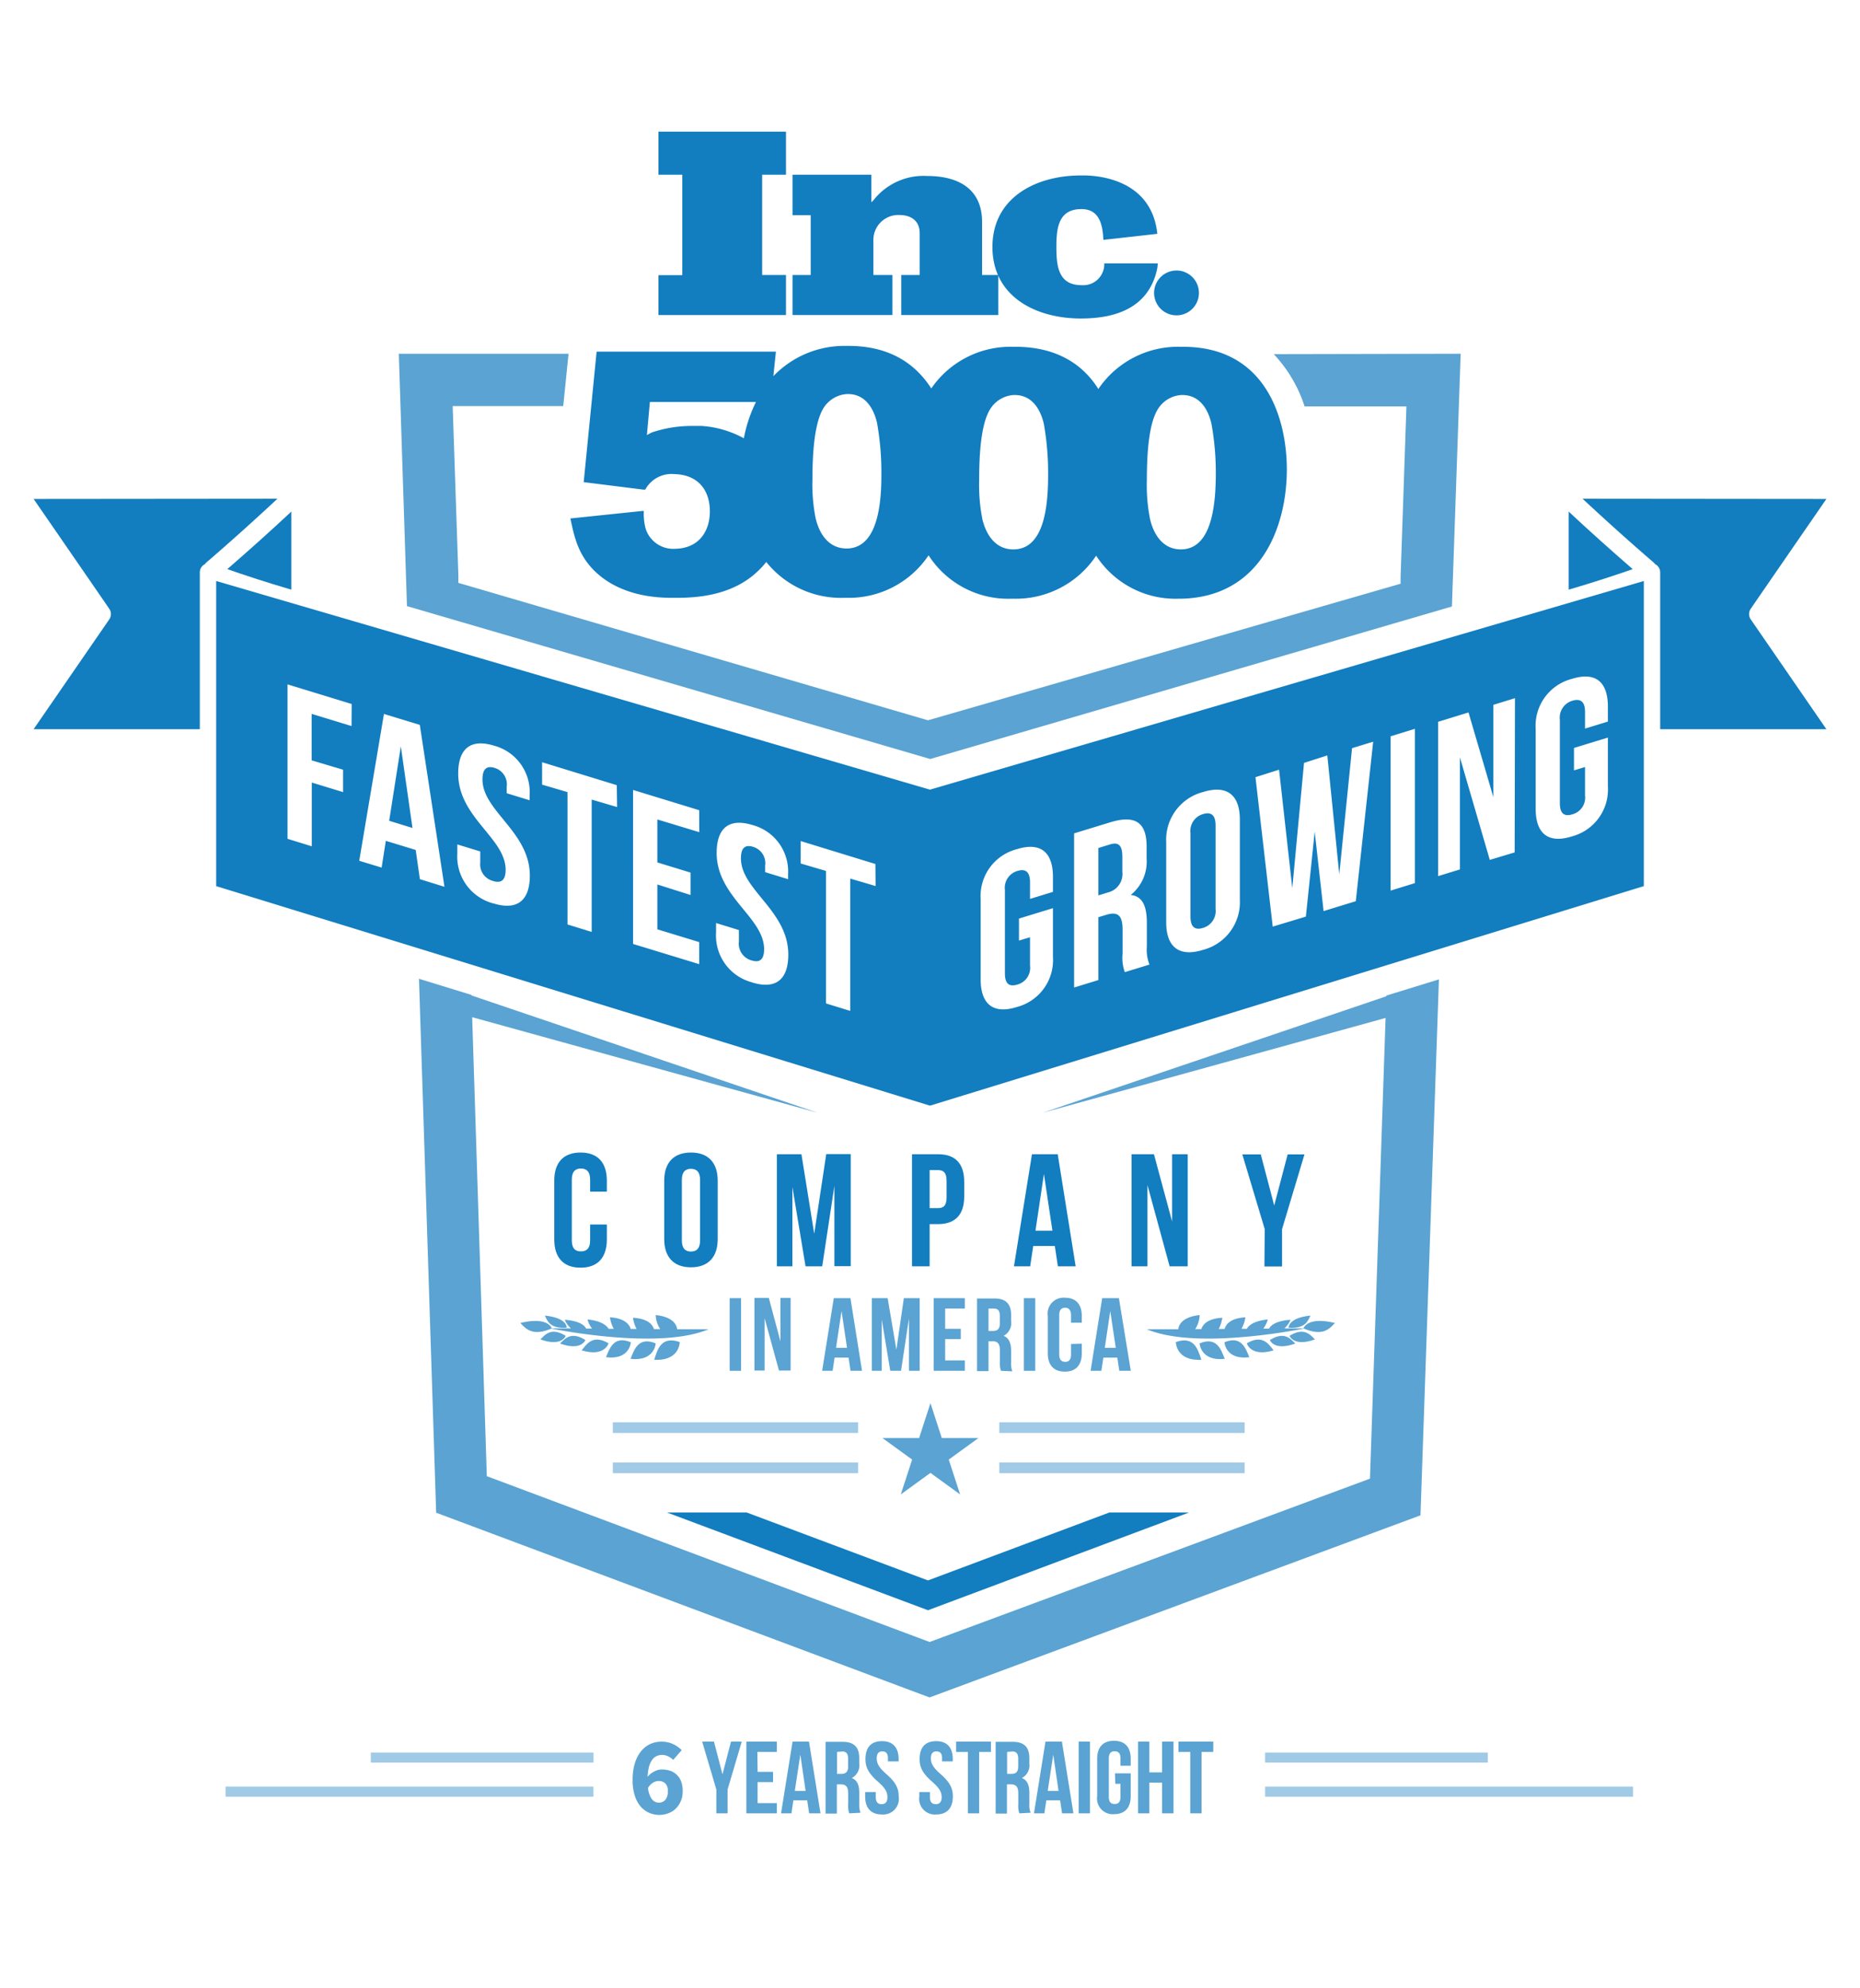 <svg width="249" xmlns="http://www.w3.org/2000/svg" viewBox="0 0 249 266"><defs><style>.cls-1,.cls-2{fill:#127dbf;}.cls-2,.cls-4{fill-rule:evenodd;}.cls-3{fill:#a0cae5;}.cls-4,.cls-5{fill:#5aa3d2;}.cls-6{fill:#00adee;}</style></defs><title>TRL-Badge-Fastest</title><g id="Badge-Fastest"><polygon class="cls-1" points="148.51 202.4 124.23 211.49 99.96 202.4 89.29 202.4 124.23 215.48 159.18 202.4 148.51 202.4"/><path class="cls-1" d="M158.62,46.41h-.53a12.86,12.86,0,0,0-11,5.57l-.05.08c-2-3.2-5.43-5.58-10.84-5.65h-.53a12.87,12.87,0,0,0-11,5.57c-2.06-3.21-5.41-5.62-10.85-5.69h-.51a13.17,13.17,0,0,0-9.78,4.05l.34-3.28h-24L78.14,64.52l8,1,0,0,.24,0a4,4,0,0,1,3.85-2.08c3.25.07,4.8,2.17,4.8,5,0,2.5-1.33,4.94-4.67,5a3.88,3.88,0,0,1-3.93-2.7,7.8,7.8,0,0,1-.24-2.36l-.25,0v0l-9.58,1c.51,2.43,1,4.7,3.06,6.85C83.11,80,88.48,80,90.21,80h.26c2.73,0,7.77-.23,11.29-3.87a8.14,8.14,0,0,0,.82-.93A12.79,12.79,0,0,0,113,80h.39a12.85,12.85,0,0,0,10.92-5.69,12.66,12.66,0,0,0,11.06,5.81h.37a12.89,12.89,0,0,0,11-5.76,12.66,12.66,0,0,0,11,5.76h.37c10.51-.21,14.16-9.39,14.16-17.35C172.25,56.19,169.59,46.55,158.62,46.41ZM93.66,57l-.39,0-.44,0h-.26a16.74,16.74,0,0,0-5.28.86,5.8,5.8,0,0,0-.69.37L87,53.79H101.2a19,19,0,0,0-1.62,4.86A13.62,13.62,0,0,0,93.93,57ZM113.34,73.4h0c-2.13,0-3.54-1.55-4.14-4a23,23,0,0,1-.44-5.23c0-3.19.21-7.35,1.41-9.44a4,4,0,0,1,3.21-2h.14c2.25,0,3.42,1.83,3.89,3.86a37.48,37.48,0,0,1,.58,7C118,68.13,117.25,73.38,113.34,73.4Zm22.35.12h-.05c-2.1,0-3.51-1.55-4.12-4a23.51,23.51,0,0,1-.44-5.22c0-3.19.19-7.36,1.41-9.44a4,4,0,0,1,3.2-2h.16c2.24,0,3.42,1.82,3.89,3.86a37.37,37.37,0,0,1,.57,7C140.31,68.24,139.6,73.5,135.69,73.52Zm22.4,0h0c-2.11,0-3.52-1.55-4.12-4a22.93,22.93,0,0,1-.44-5.22c0-3.19.19-7.36,1.41-9.44a4,4,0,0,1,3.19-2h.16c2.25,0,3.43,1.82,3.89,3.86a36.61,36.61,0,0,1,.58,7C162.72,68.24,162,73.5,158.09,73.52Z"/><polygon class="cls-2" points="88.15 42.16 88.15 36.82 91.34 36.82 91.34 23.38 88.15 23.38 88.15 17.62 105.22 17.62 105.22 23.38 102.03 23.38 102.03 36.8 105.22 36.8 105.22 42.16 88.15 42.16"/><path class="cls-2" d="M120.65,42.16V36.8h2.47V31.2c0-1.69-1.2-2.43-2.75-2.43a3.34,3.34,0,0,0-3.45,3.4V36.8h2.55v5.36H106.1V36.8h2.43v-8H106.1V23.38h10.55v3.7a4.1,4.1,0,0,0,.48-.53,8.53,8.53,0,0,1,7-3c4.05,0,7.34,1.64,7.34,6.15V36.8h2.17v5.36Z"/><path class="cls-2" d="M154.93,31.29l-7.22.81c-.09-2-.51-4.12-2.94-4.12-3.1,0-3.35,2.57-3.35,5.07h0v.05c0,2.47.25,5.06,3.35,5.06a2.82,2.82,0,0,0,3.06-2.91H155l-.07.62c-1.18,5.85-6.45,6.75-10.25,6.75-6,0-11.82-2.91-11.82-9.57v0c0-6.64,5.86-9.57,11.82-9.57C144.7,23.5,154.05,22.89,154.93,31.29Z"/><path class="cls-2" d="M160.5,39.2a3,3,0,1,1-3-3A3,3,0,0,1,160.5,39.2Z"/><rect class="cls-3" x="169.36" y="239.08" width="49.25" height="1.35"/><rect class="cls-3" x="169.36" y="234.52" width="29.81" height="1.35"/><rect class="cls-3" x="30.2" y="239.08" width="49.24" height="1.35"/><rect class="cls-3" x="49.64" y="234.52" width="29.81" height="1.35"/><rect class="cls-3" x="133.78" y="190.33" width="32.84" height="1.43"/><rect class="cls-3" x="133.78" y="195.71" width="32.84" height="1.43"/><rect class="cls-3" x="82.04" y="190.33" width="32.84" height="1.43"/><rect class="cls-3" x="82.04" y="195.71" width="32.84" height="1.43"/><polygon class="cls-4" points="124.56 187.77 126.08 192.44 130.98 192.44 127.01 195.32 128.53 199.98 124.56 197.1 120.59 199.98 122.11 195.32 118.14 192.44 123.04 192.44 124.56 187.77"/><path class="cls-4" d="M172.63,178.76s.55,1.51,3.4.48C175.38,178.58,174.56,177.57,172.63,178.76Z"/><path class="cls-4" d="M170,179.32s.54,1.51,3.4.47C172.74,179.14,171.93,178.12,170,179.32Z"/><path class="cls-4" d="M166.91,179.76s.52,1.88,3.59.94C169.82,179.85,169,178.53,166.91,179.76Z"/><path class="cls-4" d="M163.92,179.62s.13,2.4,3.33,2C166.76,180.47,166.21,178.67,163.92,179.62Z"/><path class="cls-4" d="M160.59,179.77s.14,2.44,3.37,2.07C163.47,180.63,162.91,178.81,160.59,179.77Z"/><path class="cls-4" d="M157.41,179.59s0,2.57,3.42,2.37C160.38,180.66,159.9,178.71,157.41,179.59Z"/><path class="cls-4" d="M172.51,177.67c2.24.16,2.58-.9,2.92-1.62C172.41,176.36,172.51,177.67,172.51,177.67Z"/><path class="cls-4" d="M174.56,177.79c2.58,1.08,3.43,0,4.15-.75-3.64-.87-4.17.61-4.2.72l-2.58,0a2.83,2.83,0,0,0,.83-1.15c-2,.15-2.65.77-2.86,1.18h-.78a3.74,3.74,0,0,0,.6-1.22c-1.81.18-2.53.77-2.81,1.25h-.71a4.32,4.32,0,0,0,.52-1.54c-2.05.12-2.63,1-2.78,1.56h-.79a4.45,4.45,0,0,0,.48-1.5c-2,.12-2.62.92-2.8,1.52H160a3.64,3.64,0,0,0,.6-1.88c-2.29.25-2.78,1.26-2.87,1.9l-4.2,0C159.93,180.58,172.93,178.11,174.56,177.79Z"/><path class="cls-4" d="M75.74,178.76s-.54,1.51-3.4.48C73,178.58,73.81,177.57,75.74,178.76Z"/><path class="cls-4" d="M78.37,179.32s-.54,1.51-3.4.47C75.63,179.14,76.45,178.12,78.37,179.32Z"/><path class="cls-4" d="M81.47,179.76s-.53,1.88-3.6.94C78.55,179.85,79.38,178.53,81.47,179.76Z"/><path class="cls-4" d="M84.45,179.62s-.13,2.4-3.33,2C81.61,180.47,82.16,178.67,84.45,179.62Z"/><path class="cls-4" d="M87.78,179.77s-.13,2.44-3.37,2.07C84.9,180.63,85.46,178.81,87.78,179.77Z"/><path class="cls-4" d="M91,179.59s0,2.57-3.42,2.37C88,180.66,88.47,178.71,91,179.59Z"/><path class="cls-4" d="M75.86,177.67c-2.23.16-2.58-.9-2.92-1.62C76,176.36,75.86,177.67,75.86,177.67Z"/><path class="cls-4" d="M73.81,177.79c-2.57,1.08-3.43,0-4.15-.75,3.64-.87,4.17.61,4.2.72l2.58,0a2.83,2.83,0,0,1-.83-1.15c2,.15,2.65.77,2.86,1.18h.78a3.74,3.74,0,0,1-.6-1.22c1.81.18,2.53.77,2.82,1.25h.7a4.12,4.12,0,0,1-.51-1.54c2,.12,2.62,1,2.77,1.56h.79a4.45,4.45,0,0,1-.48-1.5c2,.12,2.62.92,2.8,1.52h.84a3.73,3.73,0,0,1-.6-1.88c2.29.25,2.79,1.26,2.87,1.9l4.2,0C88.45,180.58,75.44,178.11,73.81,177.79Z"/><path class="cls-5" d="M97.68,173.72H99.2v9.72H97.68Z"/><path class="cls-5" d="M102.36,176.4v7H101v-9.72h1.92l1.56,5.82v-5.82h1.36v9.72h-1.56Z"/><path class="cls-5" d="M115.4,183.44h-1.54l-.26-1.77h-1.87l-.27,1.77h-1.4l1.56-9.72h2.23Zm-3.48-3.08h1.47l-.73-4.92Z"/><path class="cls-5" d="M120,180.62l1-6.9h2.12v9.72h-1.44v-7l-1.06,7h-1.44l-1.14-6.87v6.87h-1.33v-9.72h2.12Z"/><path class="cls-5" d="M126.53,177.82h2.09v1.38h-2.09v2.85h2.63v1.39H125v-9.72h4.16v1.39h-2.63Z"/><path class="cls-5" d="M134,183.44a3.09,3.09,0,0,1-.14-1.2v-1.52c0-.91-.31-1.24-1-1.24h-.53v4H130.8v-9.72h2.3c1.58,0,2.26.74,2.26,2.24v.76a1.94,1.94,0,0,1-1,2c.77.32,1,1.06,1,2.07v1.5a2.94,2.94,0,0,0,.16,1.18Zm-1.67-8.33v3h.6c.57,0,.92-.25.92-1v-1c0-.69-.24-1-.78-1Z"/><path class="cls-5" d="M137.07,173.72h1.52v9.72h-1.52Z"/><path class="cls-5" d="M144.82,179.81v1.29c0,1.56-.78,2.45-2.27,2.45s-2.28-.89-2.28-2.45v-5a2.13,2.13,0,0,1,2.28-2.44c1.49,0,2.27.89,2.27,2.44V177h-1.44v-1c0-.7-.31-1-.79-1s-.79.26-.79,1v5.24c0,.7.3,1,.79,1s.79-.25.79-1v-1.39Z"/><path class="cls-5" d="M151.38,183.44h-1.54l-.26-1.77h-1.87l-.27,1.77H146l1.55-9.72h2.24Zm-3.48-3.08h1.47l-.74-4.92Z"/><path class="cls-1" d="M81.24,163.86v2c0,2.4-1.2,3.78-3.52,3.78s-3.52-1.38-3.52-3.78V158c0-2.4,1.2-3.77,3.52-3.77s3.52,1.37,3.52,3.77v1.46H79v-1.61c0-1.07-.48-1.48-1.23-1.48s-1.22.41-1.22,1.48V166c0,1.07.47,1.46,1.22,1.46S79,167.07,79,166v-2.14Z"/><path class="cls-1" d="M88.92,158c0-2.4,1.26-3.77,3.58-3.77s3.58,1.37,3.58,3.77v7.81c0,2.4-1.26,3.78-3.58,3.78s-3.58-1.38-3.58-3.78Zm2.36,8c0,1.07.47,1.48,1.22,1.48s1.22-.41,1.22-1.48v-8.11c0-1.07-.47-1.48-1.22-1.48s-1.22.41-1.22,1.48Z"/><path class="cls-1" d="M109,165.1l1.61-10.66h3.28v15H111.7V158.69l-1.63,10.77h-2.23l-1.76-10.62v10.62H104v-15h3.29Z"/><path class="cls-1" d="M129.08,158.15v1.95c0,2.41-1.16,3.71-3.52,3.71h-1.11v5.65h-2.36v-15h3.47C127.92,154.44,129.08,155.75,129.08,158.15Zm-4.63-1.57v5.09h1.11c.75,0,1.16-.34,1.16-1.42V158c0-1.07-.41-1.42-1.16-1.42Z"/><path class="cls-1" d="M144,169.46h-2.38l-.41-2.73h-2.89l-.41,2.73h-2.17l2.41-15h3.45Zm-5.38-4.77h2.27l-1.14-7.59Z"/><path class="cls-1" d="M153.61,158.58v10.88h-2.13v-15h3l2.43,9v-9H159v15h-2.42Z"/><path class="cls-1" d="M169.31,164.48l-3-10h2.47l1.8,6.84,1.8-6.84h2.25l-3,10v5h-2.36Z"/><path class="cls-5" d="M170.52,47.39a18.53,18.53,0,0,1,4.13,7h13.63l-.78,22.78v.23l0,.71L124.23,96.39,61.36,78l0-.47,0-.61L60.6,54.34H75.4l.71-7H53.39l1.09,33.77,4,1.17,3.05.89,63,18.4,62.79-18.35,2.74-.8,4.31-1.26,1.17-33.82Z"/><polygon class="cls-6" points="124.44 109.7 124.44 109.73 124.5 109.72 124.44 109.7"/><polygon class="cls-6" points="124.56 109.73 124.56 109.7 124.5 109.72 124.56 109.73"/><polygon class="cls-6" points="124.56 143.93 124.56 143.9 124.5 143.91 124.56 143.93"/><polygon class="cls-6" points="124.44 143.9 124.44 143.93 124.5 143.91 124.44 143.9"/><path class="cls-1" d="M244.5,66.77c-2.87,4.16-9.41,13.64-10.13,14.7a1.25,1.25,0,0,0,0,1.41l10.13,14.7H222.25v-21a1.24,1.24,0,0,0-.53-1l-.15-.08a1.24,1.24,0,0,0-.14-.18c-3.29-2.83-6.49-5.71-9.57-8.58Z"/><path class="cls-1" d="M4.5,66.77c2.87,4.16,9.41,13.64,10.13,14.7a1.25,1.25,0,0,1,0,1.41L4.5,97.58H26.75v-21a1.24,1.24,0,0,1,.53-1l.15-.08a1.24,1.24,0,0,1,.14-.18c3.29-2.83,6.49-5.71,9.57-8.58Z"/><path class="cls-1" d="M39,78.91V68.46c-2.76,2.58-5.63,5.15-8.57,7.7C32.56,76.91,35.45,77.86,39,78.91Z"/><path class="cls-1" d="M210,78.91V68.46c2.76,2.58,5.63,5.15,8.57,7.7C216.44,76.91,213.55,77.86,210,78.91Z"/><path class="cls-1" d="M161.05,108.94a2.35,2.35,0,0,0-1.68,2.55v11.16c0,1.47.65,1.84,1.68,1.52a2.35,2.35,0,0,0,1.68-2.55V110.46C162.73,109,162.08,108.63,161.05,108.94Z"/><path class="cls-1" d="M220.06,77.75,124.5,105.67,28.94,77.75v40.83l95.5,29.36v0l.06,0,.06,0v0l95.5-29.36Zm-173,19.41-5.34-1.63v6.22L45.93,103v3l-4.19-1.28v8.53l-3.25-1V91.58l8.59,2.63Zm9.15,20.49-.56-3.91-4-1.22-.56,3.58-3-.91,3.31-19.65L56.2,97l3.3,21.67Zm9.85,3.25a6.48,6.48,0,0,1-4.84-6.67V113l3.07.94v1.47A2.3,2.3,0,0,0,66,117.89c1,.32,1.69,0,1.69-1.49,0-4.25-6.35-7-6.35-12.88,0-3.31,1.63-4.7,4.78-3.74a6.43,6.43,0,0,1,4.78,6.66v.65l-3.07-.94v-.86a2.29,2.29,0,0,0-1.62-2.53c-1-.31-1.62.07-1.62,1.54,0,4.25,6.34,7,6.34,12.89C70.92,120.49,69.27,121.87,66.08,120.9ZM82.61,108l-3.4-1v17.71l-3.24-1V106l-3.4-1v-3l10,3.07Zm11,3.36L88,109.66v5.75l4.45,1.36v3L88,118.36v6l5.6,1.71v2.95l-8.85-2.7V105.71l8.85,2.71Zm7.08,20.1a6.47,6.47,0,0,1-4.83-6.67v-1.27l3.06.94V126a2.31,2.31,0,0,0,1.69,2.52c1,.31,1.68,0,1.68-1.5,0-4.25-6.35-7-6.35-12.88,0-3.31,1.63-4.7,4.78-3.74A6.43,6.43,0,0,1,105.5,117v.65l-3.07-.94v-.86a2.29,2.29,0,0,0-1.62-2.53c-1-.31-1.62.07-1.62,1.54,0,4.25,6.34,7,6.34,12.89C105.53,131.06,103.88,132.45,100.69,131.47Zm16.53-12.89-3.4-1v17.71l-3.24-1V116.55l-3.39-1v-3l10,3.07Zm23.74.78-3.07.94v-2.22c0-1.47-.65-1.83-1.68-1.52a2.34,2.34,0,0,0-1.68,2.56v11.15c0,1.47.64,1.81,1.68,1.49a2.31,2.31,0,0,0,1.68-2.52v-3.81l-1.48.45v-2.95l4.55-1.39v6.55a6.49,6.49,0,0,1-4.84,6.68c-3.19,1-4.84-.41-4.84-3.71V120.32a6.48,6.48,0,0,1,4.84-6.68c3.19-1,4.84.4,4.84,3.71Zm9.62,10.74a5.55,5.55,0,0,1-.3-2.45V124.4c0-1.92-.65-2.42-2.12-2l-1.12.34v8.41l-3.25,1V111.52l4.9-1.5c3.36-1,4.81.09,4.81,3.28v1.62a5.7,5.7,0,0,1-2.13,4.84c1.63.18,2.16,1.58,2.16,3.74v3.18a5.39,5.39,0,0,0,.35,2.4Zm15.4-9.69a6.59,6.59,0,0,1-4.93,6.71c-3.19,1-4.93-.38-4.93-3.68V112.7a6.59,6.59,0,0,1,4.93-6.71c3.19-1,4.93.38,4.93,3.68Zm15.52.2-4.31,1.32L176,111.29l-1.18,11.37L170.38,124l-2.31-20,3.16-1L173,118.86l1.57-16.77,3.12-1L179.29,117,181,100.12l2.83-.87Zm7.91-2.42-3.25,1V98.53l3.25-1Zm13.36-4.11-3.33,1-4-13.72v15l-2.92.89V96.59l4.07-1.25,3.33,11.34V94.32l2.89-.89Zm12.48-17.51-3.06.94V95.29c0-1.47-.65-1.83-1.69-1.52a2.35,2.35,0,0,0-1.68,2.55v11.16c0,1.47.65,1.81,1.68,1.49a2.31,2.31,0,0,0,1.69-2.52v-3.81l-1.48.45v-3l4.54-1.39v6.55a6.49,6.49,0,0,1-4.83,6.68c-3.19,1-4.84-.41-4.84-3.71V97.53a6.48,6.48,0,0,1,4.84-6.68c3.18-1,4.83.4,4.83,3.71Z"/><path class="cls-1" d="M148.6,113l-1.56.48v6.34l1.26-.39a2.54,2.54,0,0,0,1.95-2.78v-2C150.25,113.14,149.75,112.64,148.6,113Z"/><polygon class="cls-1" points="52.1 109.84 55.22 110.8 53.66 99.88 52.1 109.84"/><polygon class="cls-5" points="185.59 133.23 185.59 133.32 139.61 148.9 185.49 136.22 183.4 197.87 124.45 219.73 65.17 197.54 63.21 136.12 109.43 148.9 63.12 133.21 63.12 133.14 56.09 130.98 58.39 202.43 124.44 227.15 190.16 202.78 192.63 131.06 185.59 133.23"/><path class="cls-5" d="M95.9,239.48,94,233.06h1.58l1.14,4.38h0l1.14-4.38h1.44l-1.9,6.42v3.18H95.9Z"/><path class="cls-5" d="M101.42,237.11h2.07v1.37h-2.07v2.81H104v1.37H99.92v-9.6H104v1.38h-2.61Z"/><path class="cls-5" d="M109.84,242.66h-1.52l-.26-1.74h-1.85l-.26,1.74h-1.39l1.54-9.6h2.2Zm-3.44-3h1.45l-.71-4.86h0Z"/><path class="cls-5" d="M113.69,242.66a3,3,0,0,1-.14-1.18V240c0-.89-.3-1.22-1-1.22h-.52v3.91h-1.51v-9.6h2.27c1.57,0,2.24.73,2.24,2.21V236a1.9,1.9,0,0,1-1,1.93v0c.76.31,1,1,1,2v1.49a2.84,2.84,0,0,0,.17,1.16Zm-1.64-8.22v2.94h.59c.56,0,.9-.24.9-1v-1c0-.68-.23-1-.77-1Z"/><path class="cls-5" d="M118.08,233c1.46,0,2.22.87,2.22,2.41v.3h-1.43v-.4c0-.68-.27-.94-.75-.94s-.75.26-.75.94.3,1.22,1.28,2.09c1.27,1.11,1.66,1.9,1.66,3a2.1,2.1,0,0,1-2.25,2.41c-1.48,0-2.24-.88-2.24-2.41v-.59h1.42v.68c0,.69.3.94.78.94s.78-.25.78-.94-.3-1.22-1.28-2.08c-1.26-1.11-1.66-1.91-1.66-3C115.86,233.83,116.61,233,118.08,233Z"/><path class="cls-5" d="M125.33,233c1.47,0,2.22.87,2.22,2.41v.3h-1.43v-.4c0-.68-.27-.94-.75-.94s-.75.26-.75.94.3,1.22,1.29,2.09c1.26,1.11,1.65,1.9,1.65,3,0,1.53-.76,2.41-2.24,2.41a2.1,2.1,0,0,1-2.25-2.41v-.59h1.42v.68c0,.69.31.94.78.94s.79-.25.79-.94-.31-1.22-1.29-2.08c-1.26-1.11-1.66-1.91-1.66-3C123.11,233.83,123.86,233,125.33,233Z"/><path class="cls-5" d="M128,233.06h4.66v1.38h-1.58v8.22h-1.5v-8.22H128Z"/><path class="cls-5" d="M136.46,242.66a3,3,0,0,1-.14-1.18V240c0-.89-.3-1.22-1-1.22h-.52v3.91h-1.51v-9.6h2.27c1.57,0,2.24.73,2.24,2.21V236a1.9,1.9,0,0,1-1,1.93v0c.75.31,1,1,1,2v1.49a2.68,2.68,0,0,0,.17,1.16Zm-1.64-8.22v2.94h.59c.56,0,.9-.24.9-1v-1c0-.68-.23-1-.77-1Z"/><path class="cls-5" d="M143.7,242.66h-1.52l-.26-1.74h-1.85l-.26,1.74h-1.39l1.54-9.6h2.2Zm-3.44-3h1.45l-.71-4.86h0Z"/><path class="cls-5" d="M144.4,233.06h1.51v9.6H144.4Z"/><path class="cls-5" d="M149.26,237.31h2.11v3.05c0,1.53-.76,2.41-2.24,2.41a2.1,2.1,0,0,1-2.25-2.41v-5c0-1.54.77-2.41,2.25-2.41s2.24.87,2.24,2.41v.93H150v-1c0-.68-.3-.94-.78-.94s-.78.26-.78.94v5.18c0,.69.3.94.78.94s.78-.25.78-.94v-1.76h-.69Z"/><path class="cls-5" d="M153.86,242.66h-1.51v-9.6h1.51v4.12h1.71v-4.12h1.53v9.6h-1.53v-4.11h-1.71Z"/><path class="cls-5" d="M157.76,233.06h4.66v1.38h-1.57v8.22h-1.51v-8.22h-1.58Z"/><path class="cls-5" d="M90.12,235.51a2.23,2.23,0,0,0-.66-.47,1.87,1.87,0,0,0-.82-.2,1.75,1.75,0,0,0-.72.15,1.5,1.5,0,0,0-.61.5,2.86,2.86,0,0,0-.42.91,5.81,5.81,0,0,0-.19,1.38,2,2,0,0,1,.41-.42,3.32,3.32,0,0,1,.49-.31,2.69,2.69,0,0,1,.51-.2,2.1,2.1,0,0,1,.48-.06,3.65,3.65,0,0,1,1.12.17,2.38,2.38,0,0,1,1.48,1.45,3.57,3.57,0,0,1,.2,1.29,3.18,3.18,0,0,1-.92,2.32,2.83,2.83,0,0,1-1,.63,3.51,3.51,0,0,1-1.21.22,3.4,3.4,0,0,1-1.33-.27,3.28,3.28,0,0,1-1.15-.83,4.26,4.26,0,0,1-.79-1.45,6.69,6.69,0,0,1-.3-2.14,7.45,7.45,0,0,1,.32-2.29,4.8,4.8,0,0,1,.85-1.59,3.52,3.52,0,0,1,1.22-.93,3.56,3.56,0,0,1,1.43-.3,3.52,3.52,0,0,1,1.62.34,3.85,3.85,0,0,1,1.13.79Zm-1.91,5.72a1.12,1.12,0,0,0,.84-.36,1.62,1.62,0,0,0,.35-1.17,1.31,1.31,0,0,0-.35-1.06,1.25,1.25,0,0,0-.88-.31,1.48,1.48,0,0,0-.73.21,2.05,2.05,0,0,0-.7.73,3.7,3.7,0,0,0,.23.93,2.07,2.07,0,0,0,.34.61,1.15,1.15,0,0,0,.9.42Z"/></g></svg>